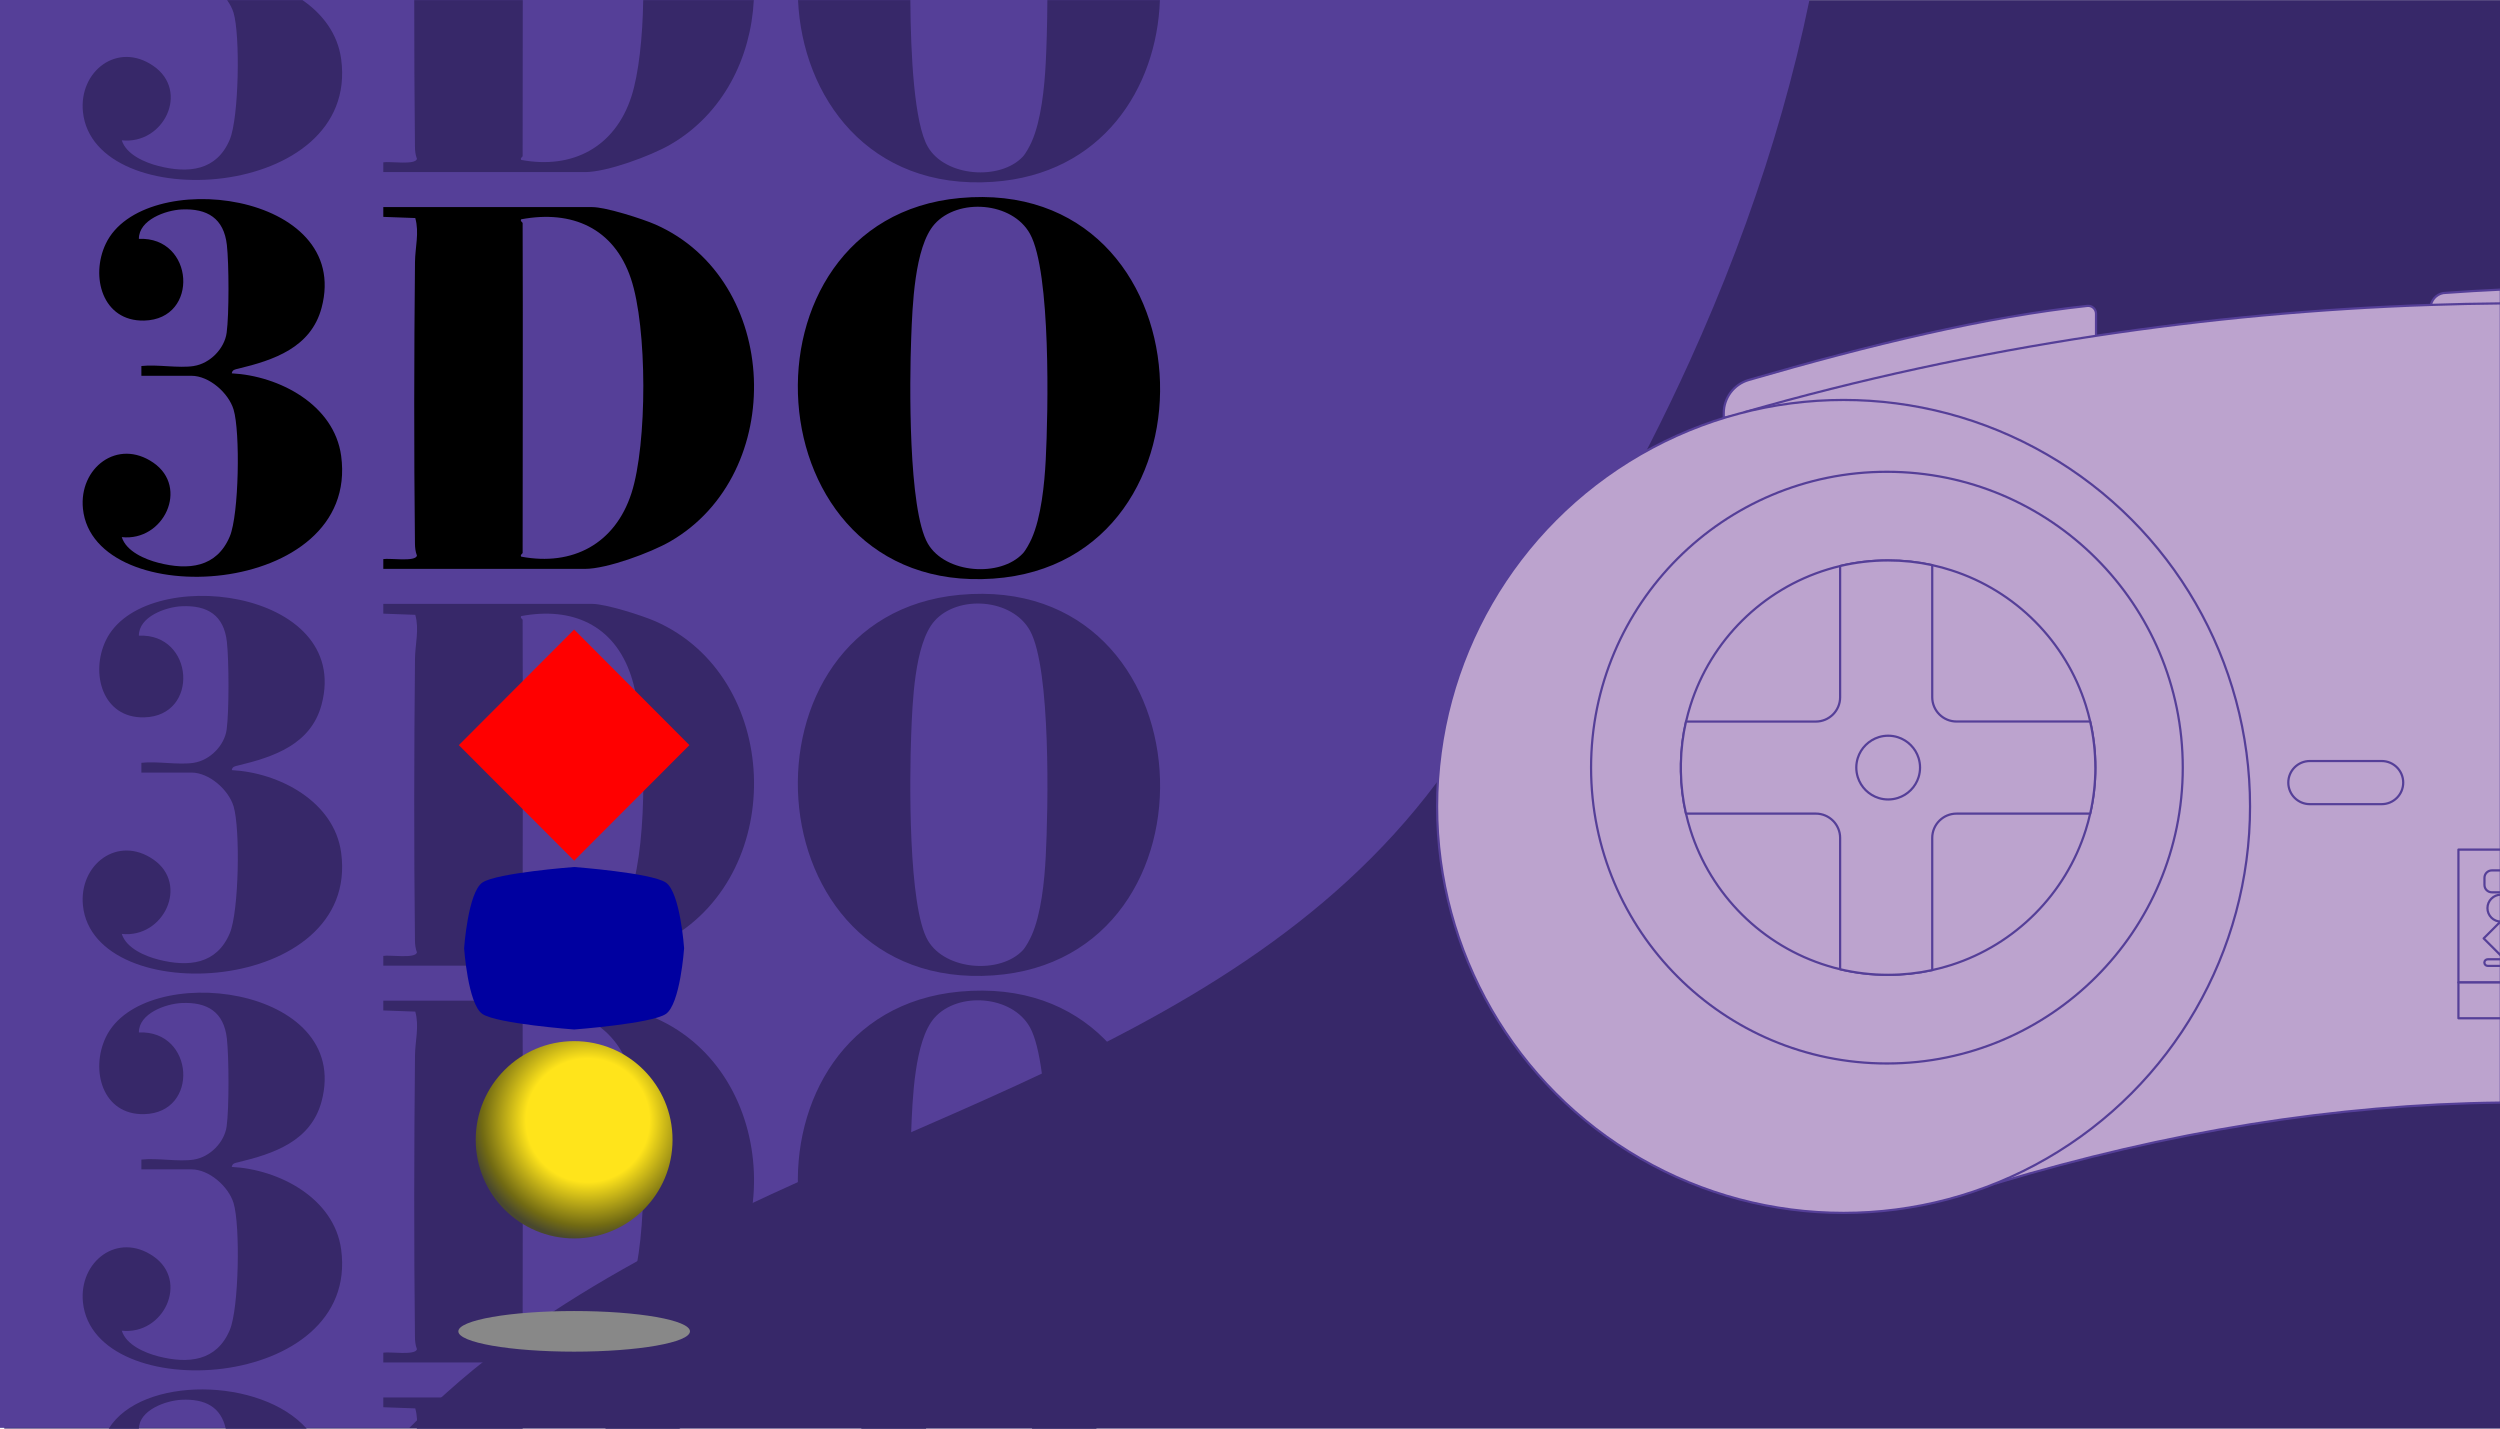 <?xml version="1.0" encoding="UTF-8"?>
<svg id="Layer_1" data-name="Layer 1" xmlns="http://www.w3.org/2000/svg" xmlns:xlink="http://www.w3.org/1999/xlink" viewBox="0 0 560 320">
  <defs>
    <style>
      .cls-1 {
        fill: #372869;
      }

      .cls-2 {
        fill: red;
      }

      .cls-3 {
        fill: url(#radial-gradient);
      }

      .cls-4 {
        fill: #bca3ce;
        stroke: #553f98;
        stroke-linejoin: round;
        stroke-width: .5px;
      }

      .cls-5 {
        fill: #888;
      }

      .cls-6 {
        fill: #0000a0;
      }

      .cls-7 {
        fill: #553f98;
      }
    </style>
    <radialGradient id="radial-gradient" cx="131.65" cy="-1288.96" fx="131.65" fy="-1288.96" r="26.62" gradientTransform="translate(0 -1038) scale(1 -1)" gradientUnits="userSpaceOnUse">
      <stop offset=".52" stop-color="#ffe41b"/>
      <stop offset=".89" stop-color="#716a13"/>
      <stop offset="1" stop-color="#49482e"/>
    </radialGradient>
  </defs>
  <rect class="cls-1" x=".95" y=".03" width="559.24" height="320"/>
  <path class="cls-7" d="M405.33-.07c-3.45,16.81-8.27,33.52-14.2,49.97-.77,2.14-1.56,4.27-2.37,6.4-3.15,8.31-6.6,16.53-10.28,24.65-5.58,12.3-11.73,24.36-18.36,36.11-.66,1.19-1.34,2.38-2.03,3.56-.5.88-1,1.74-1.5,2.61h0c-10.64,18.29-22.38,35.76-34.79,52.08-48.21,64.41-136.13,76.41-201.3,120.77-3.92,2.65-7.76,5.44-11.5,8.36-1.03.8-2.04,1.61-3.05,2.44-1.96,1.61-3.9,3.27-5.82,5-2.85,2.53-5.66,5.19-8.43,7.96H-.19V-.07h405.51Z"/>
  <g>
    <path d="M146.84,50.3c-2.95-1.3-11.18-3.91-14.16-3.91h-46.82v2.19l7.16.26c.93,3.3-.03,6.58-.06,9.84-.21,20.98-.25,42.05-.01,63.03.01.95.1,1.84.44,2.73-.25,1.49-6.11.53-7.53.8v2.19h45.18c4.9,0,14.7-3.62,19.06-6.13,26.32-15.19,24.81-58.59-3.26-71ZM141.45,110.46c-3.67,11.36-13.18,16.4-24.69,14.23-.33-.38.31-.69.31-.82,0-24.64.09-49.28,0-73.92,0-.14-.64-.44-.31-.83,11.35-2.12,20.75,1.95,24.56,13.27,3.7,10.99,3.68,37.03.13,48.07Z"/>
    <path d="M214.98,44.36c-51.65,4.8-47.22,89.04,7.49,85.25,53.09-3.68,48.81-90.47-7.49-85.25ZM234.24,103.06c-.27,5.29-1.01,12.83-3.17,17.63-.42.93-1.27,2.54-1.94,3.26-5.04,5.41-17.34,4.58-21.28-2.16-4.44-7.6-4.12-36.46-3.74-46.13.27-6.85.69-20.33,5.22-25.44,5.27-5.93,17.42-5.04,21.39,2.17,4.71,8.55,4.08,39.96,3.52,50.67Z"/>
    <path d="M43.43,81.98c3.59-.56,6.85-3.85,7.34-7.44.56-4.11.52-15.48.05-19.66-.67-5.97-4.38-8.23-10.14-7.96-3.55.17-9.6,2.32-9.57,6.59,12.42-.56,13.66,18.02,1.17,18.3-9.34.21-12.09-9.88-8.58-17.22,8.32-17.42,55.31-11.72,48.33,14.38-2.39,8.91-10.7,11.7-18.69,13.62-.65.16-1.31.22-1.42,1.04,10.58.55,22.94,6.99,24.5,18.49,4.31,31.87-55.43,35.35-57.84,11.84-.93-9.12,7.74-15.86,15.78-10.31s2.33,17.68-7.08,16.67c1.01,3.22,5.24,4.99,8.21,5.75,6.69,1.71,13.04,1.1,15.99-5.92,2.05-4.87,2.36-23.42.84-28.42-1.14-3.74-5.49-7.55-9.43-7.55h-11.22v-2.19c3.63-.4,8.29.54,11.77,0Z"/>
  </g>
  <g>
    <path class="cls-1" d="M144.08.03c-.13,8.4-1.02,16.53-2.63,21.55-3.67,11.36-13.18,16.4-24.69,14.24-.33-.39.31-.69.31-.83,0-11.66.02-23.31.03-34.96h-24.31c0,10.94.04,21.88.16,32.8.01.95.1,1.84.44,2.73-.25,1.49-6.11.53-7.53.8v2.19h45.18c4.9,0,14.7-3.62,19.06-6.13,11.89-6.86,18.1-19.48,18.75-32.39h-24.77Z"/>
    <path class="cls-1" d="M234.61.03c-.03,5.8-.2,10.92-.37,14.15-.27,5.29-1.01,12.83-3.17,17.63-.42.93-1.27,2.54-1.94,3.26-5.04,5.41-17.34,4.58-21.28-2.16-3.07-5.25-3.86-20.67-3.93-32.88h-25.16c.97,21.65,15.8,42.63,43.71,40.7,24.38-1.69,36.66-20.91,37.35-40.7h-25.21Z"/>
    <path class="cls-1" d="M18.58,25.07c-.94-9.11,7.74-15.86,15.78-10.3,8.18,5.64,2.33,17.67-7.08,16.66,1.01,3.22,5.24,5,8.21,5.75,6.69,1.71,13.04,1.1,15.98-5.92,2.05-4.87,2.36-23.42.84-28.42-.29-.95-.79-1.91-1.44-2.81h16.89c4.51,3.11,7.89,7.54,8.66,13.2,4.3,31.86-55.43,35.35-57.84,11.84Z"/>
  </g>
  <g>
    <path class="cls-1" d="M146.84,139.18c-2.95-1.3-11.18-3.91-14.16-3.91h-46.82v2.19l7.16.26c.93,3.3-.03,6.58-.06,9.84-.21,20.98-.25,42.05-.01,63.02.01.96.1,1.85.44,2.74-.25,1.49-6.11.53-7.53.8v2.19h45.18c4.9,0,14.7-3.62,19.06-6.13,26.32-15.2,24.81-58.59-3.26-71ZM141.45,199.34c-3.67,11.36-13.18,16.4-24.69,14.23-.33-.38.31-.69.31-.82,0-24.64.09-49.28,0-73.92,0-.14-.64-.44-.31-.83,11.35-2.12,20.75,1.95,24.56,13.27,3.7,10.99,3.68,37.03.13,48.07Z"/>
    <path class="cls-1" d="M214.98,133.24c-51.65,4.79-47.22,89.04,7.49,85.25,53.09-3.68,48.81-90.47-7.49-85.25ZM234.24,191.94c-.27,5.28-1.01,12.83-3.17,17.63-.42.93-1.27,2.54-1.94,3.26-5.04,5.41-17.34,4.58-21.28-2.16-4.44-7.6-4.12-36.46-3.74-46.13.27-6.85.69-20.33,5.22-25.44,5.27-5.93,17.42-5.04,21.39,2.17,4.71,8.55,4.08,39.96,3.52,50.67Z"/>
    <path class="cls-1" d="M43.43,170.86c3.59-.56,6.85-3.85,7.34-7.44.56-4.11.52-15.48.05-19.66-.67-5.97-4.38-8.23-10.14-7.96-3.55.17-9.6,2.32-9.57,6.59,12.42-.56,13.66,18.02,1.17,18.3-9.34.21-12.09-9.88-8.58-17.22,8.32-17.42,55.31-11.72,48.33,14.38-2.39,8.91-10.7,11.7-18.69,13.62-.65.16-1.31.22-1.42,1.04,10.58.55,22.94,6.99,24.5,18.49,4.31,31.87-55.43,35.35-57.84,11.84-.93-9.12,7.74-15.86,15.78-10.31s2.33,17.68-7.08,16.67c1.01,3.22,5.24,4.99,8.21,5.75,6.69,1.71,13.04,1.1,15.99-5.92,2.05-4.87,2.36-23.42.84-28.42-1.14-3.74-5.49-7.55-9.43-7.55h-11.22v-2.19c3.63-.4,8.29.54,11.77,0Z"/>
  </g>
  <g>
    <path class="cls-1" d="M146.84,228.06c-2.95-1.3-11.18-3.91-14.16-3.91h-46.82v2.19l7.16.26c.93,3.3-.03,6.58-.06,9.84-.21,20.98-.25,42.05-.01,63.02.01.96.1,1.85.44,2.74-.25,1.49-6.11.53-7.53.8v2.19h45.18c4.9,0,14.7-3.62,19.06-6.13,26.32-15.2,24.81-58.59-3.26-71ZM141.45,288.22c-3.67,11.36-13.18,16.4-24.69,14.23-.33-.39.31-.69.31-.82,0-24.64.09-49.28,0-73.92,0-.14-.64-.44-.31-.83,11.35-2.12,20.75,1.95,24.56,13.27,3.7,10.99,3.68,37.03.13,48.07Z"/>
    <path class="cls-1" d="M214.98,222.12c-51.65,4.79-47.22,89.04,7.49,85.25,53.09-3.68,48.81-90.47-7.49-85.25ZM234.24,280.81c-.27,5.29-1.01,12.84-3.17,17.64-.42.93-1.27,2.54-1.94,3.26-5.04,5.41-17.34,4.58-21.28-2.16-4.44-7.6-4.12-36.47-3.74-46.13.27-6.85.69-20.34,5.22-25.44,5.27-5.93,17.42-5.04,21.39,2.16,4.71,8.56,4.08,39.97,3.52,50.67Z"/>
    <path class="cls-1" d="M43.43,259.74c3.59-.56,6.85-3.85,7.34-7.44.56-4.11.52-15.48.05-19.66-.67-5.97-4.38-8.23-10.14-7.96-3.55.17-9.6,2.32-9.57,6.59,12.42-.56,13.66,18.02,1.17,18.3-9.34.21-12.09-9.88-8.58-17.22,8.32-17.42,55.31-11.72,48.33,14.38-2.39,8.91-10.7,11.7-18.69,13.62-.65.16-1.31.22-1.42,1.04,10.58.55,22.94,6.99,24.5,18.49,4.31,31.87-55.43,35.35-57.84,11.84-.93-9.12,7.74-15.86,15.78-10.31s2.33,17.68-7.08,16.67c1.01,3.22,5.24,4.99,8.21,5.75,6.69,1.71,13.04,1.1,15.99-5.92,2.05-4.87,2.36-23.42.84-28.42-1.14-3.74-5.49-7.55-9.43-7.55h-11.22v-2.19c3.63-.4,8.29.54,11.77,0Z"/>
  </g>
  <g>
    <path class="cls-1" d="M146.84,316.94c-2.95-1.31-11.18-3.91-14.16-3.91h-46.82v2.19l7.16.26c.43,1.52.46,3.04.35,4.55h23.71c0-1.15-.01-2.29-.01-3.44,0-.14-.64-.44-.31-.83,7.53-1.41,14.21-.09,18.96,4.27h16.68c-1.72-1.18-3.57-2.21-5.56-3.09Z"/>
    <path class="cls-1" d="M214.98,311c-9.11.84-16.48,4.16-22.13,9.03h14.55c.54-1.24,1.18-2.32,1.93-3.17,5.27-5.93,17.42-5.04,21.39,2.16.17.31.33.64.49,1.01h14.48c-7.39-6.5-17.65-10.24-30.71-9.03Z"/>
    <path class="cls-1" d="M68.71,320.03h-18.14c-1.08-4.87-4.63-6.73-9.89-6.48-3.52.17-9.49,2.28-9.57,6.48h-6.76c7.35-11.91,34.12-11.56,44.36,0Z"/>
  </g>
  <g>
    <path class="cls-5" d="M102.67,298.22c0-2.51,11.61-4.55,25.94-4.55s25.94,2.04,25.94,4.55-11.61,4.55-25.94,4.55-25.94-2.04-25.94-4.55Z"/>
    <path class="cls-3" d="M106.56,255.31c0-12.21,9.87-22.1,22.05-22.1s22.04,9.89,22.04,22.1-9.87,22.1-22.04,22.1c-12.18,0-22.05-9.89-22.05-22.1Z"/>
    <path class="cls-6" d="M108.07,197.68c-3.24,2.16-4.11,14.73-4.11,14.73,0,0,.86,12.57,4.11,14.73,3.24,2.17,20.53,3.47,20.53,3.47,0,0,17.29-1.3,20.53-3.47,3.25-2.16,4.11-14.73,4.11-14.73,0,0-.86-12.57-4.11-14.73-3.24-2.17-20.53-3.47-20.53-3.47,0,0-17.29,1.3-20.53,3.47Z"/>
    <polygon class="cls-2" points="128.61 141.02 154.43 166.91 128.61 192.79 102.78 166.91 128.61 141.02"/>
  </g>
  <g id="Body">
    <g>
      <path class="cls-4" d="M386.12,93.61v-1.05c0-3.45,2.28-6.48,5.59-7.44,27.3-7.93,53.18-14.16,75.86-16.6,1.04-.11,1.94.71,1.94,1.75v5.39l-83.39,17.94h0Z"/>
      <path class="cls-4" d="M560.19,64.87v13.09h-12.32c-1.9,0-3.44-1.54-3.44-3.44v-5.47c0-.26.03-.51.09-.75.34-1.54,1.71-2.7,3.35-2.7,4.08-.3,8.19-.54,12.32-.73Z"/>
      <path class="cls-4" d="M560.19,67.96v179.02c-37.06.41-74.74,6.52-113,18.06h0s.7-21.19.7-21.19c-14.88,3.34-30.21,7.34-46.18,12.01l-1.44-21.51-1.52-22.78-1.96-29.31-1.38-20.62-1.72-25.71-1.52-22.83-1.37-20.51-.02-.27h0c25.59-7.34,52-13.06,78.73-17.1,24.85-3.77,49.98-6.09,75.01-6.92,5.23-.18,10.45-.29,15.67-.34Z"/>
      <circle class="cls-4" cx="412.96" cy="180.64" r="91.05"/>
      <circle class="cls-4" cx="422.67" cy="171.95" r="66.27"/>
      <path class="cls-4" d="M469.36,171.95c0,3.54-.4,6.98-1.16,10.3-.28,1.24-.6,2.45-.98,3.64-4.51,14.34-15.8,25.68-30.11,30.26-1.41.45-2.84.84-4.29,1.15-3.18.69-6.49,1.06-9.89,1.06-3.7,0-7.29-.43-10.74-1.25-.94-.22-1.87-.47-2.77-.75-14.62-4.44-26.19-15.91-30.77-30.47-.38-1.19-.7-2.41-.98-3.64-.69-3.03-1.08-6.17-1.14-9.39,0-.3,0-.61,0-.91s0-.61,0-.91c.06-3.23.45-6.38,1.15-9.41.28-1.23.6-2.43.98-3.62,4.59-14.57,16.15-26.03,30.77-30.47.91-.28,1.84-.53,2.77-.75,3.45-.82,7.04-1.25,10.74-1.25,3.39,0,6.7.36,9.89,1.05,1.46.32,2.89.7,4.29,1.16,14.31,4.58,25.6,15.92,30.11,30.26.37,1.19.7,2.39.98,3.62.76,3.32,1.16,6.78,1.16,10.32h0Z"/>
      <path class="cls-4" d="M469.36,171.95c0,3.54-.4,6.98-1.16,10.3h-29.93c-3.01,0-5.45,2.44-5.45,5.45v29.6c-3.18.69-6.49,1.06-9.89,1.06-3.7,0-7.29-.43-10.74-1.25v-29.41c0-3.01-2.44-5.45-5.45-5.45h-29.08c-.69-3.03-1.08-6.17-1.14-9.39v-1.82c.06-3.23.45-6.38,1.15-9.41h29.07c3.01,0,5.45-2.44,5.45-5.45v-29.39c3.45-.82,7.04-1.25,10.74-1.25,3.39,0,6.7.36,9.89,1.05v29.58c0,3.01,2.44,5.45,5.45,5.45h29.92c.76,3.32,1.16,6.78,1.16,10.32h0Z"/>
      <path class="cls-4" d="M430.09,171.95c0,.75-.12,1.47-.33,2.14-.69,2.21-2.43,3.95-4.63,4.65-.69.22-1.42.34-2.18.34s-1.42-.11-2.08-.31c-2.25-.68-4.03-2.45-4.73-4.69-.21-.68-.33-1.4-.33-2.14s.12-1.47.33-2.14c.7-2.24,2.49-4,4.73-4.69.66-.2,1.36-.31,2.08-.31.76,0,1.49.12,2.18.34,2.2.7,3.94,2.45,4.63,4.65.21.68.33,1.4.33,2.14h0Z"/>
      <path class="cls-4" d="M517.41,170.47h16.08c2.67,0,4.83,2.16,4.83,4.83h0c0,2.67-2.16,4.83-4.83,4.83h-16.08c-2.67,0-4.83-2.16-4.83-4.83h0c0-2.67,2.16-4.83,4.83-4.83Z"/>
      <rect class="cls-4" x="550.69" y="190.31" width="9.5" height="29.76"/>
      <rect class="cls-4" x="550.69" y="220.07" width="9.5" height="8.02"/>
      <polygon class="cls-4" points="560.19 206.53 560.19 213.86 560.1 213.95 556.34 210.2 560.1 206.44 560.19 206.53"/>
      <path class="cls-4" d="M560.19,200.41v6.03c-1.66-.01-3-1.35-3-3.01s1.34-3.01,3-3.02Z"/>
      <path class="cls-4" d="M560.19,214.88v1.48h-2.94c-.41,0-.75-.33-.75-.74s.34-.74.75-.74h2.94Z"/>
      <path class="cls-4" d="M560.19,194.97v4.91h-2.01c-.92,0-1.66-.74-1.66-1.65v-1.6c0-.91.74-1.66,1.66-1.66h2.01Z"/>
    </g>
  </g>
</svg>
